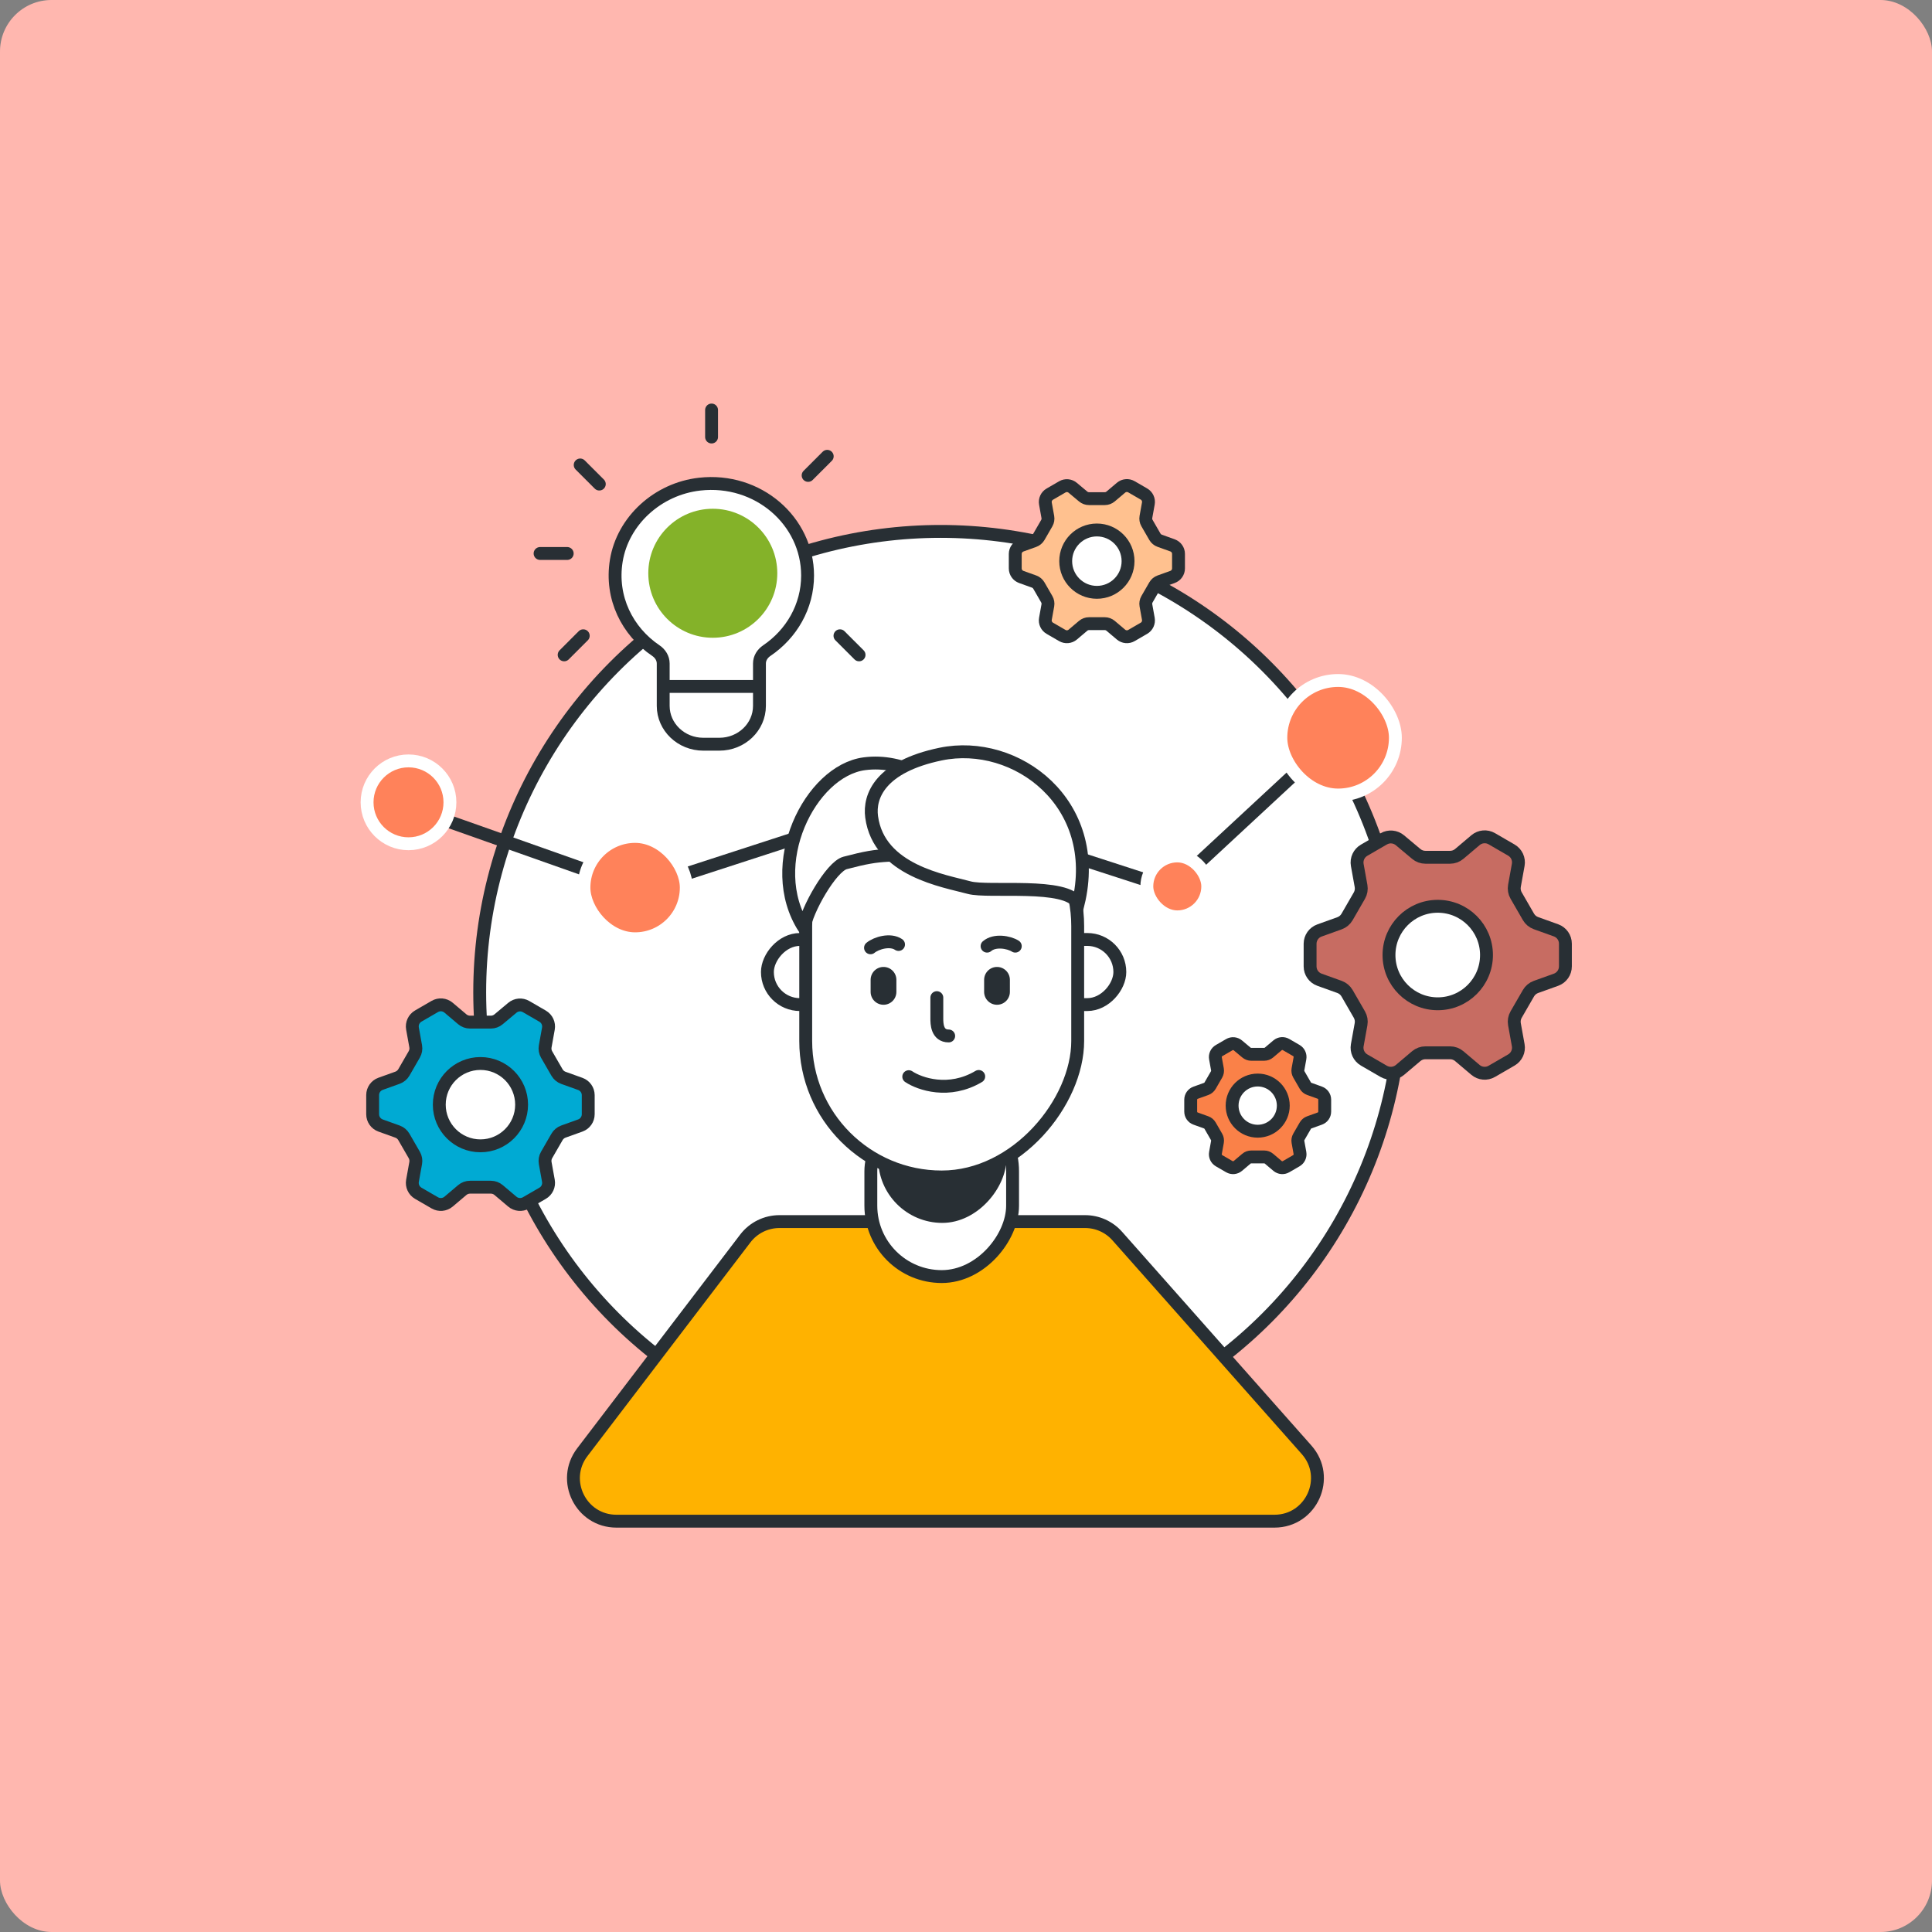 <svg width="900" height="900" viewBox="0 0 900 900" fill="none" xmlns="http://www.w3.org/2000/svg">
<rect x="0" y="0" width="900" height="900" fill="#808080" stroke="none"/>
<rect width="900" height="900" rx="24" fill="#FFB7AF"/>
<circle cx="438.165" cy="462.248" r="214.7" fill="white" stroke="#282F34" stroke-width="6"/>
<path d="M199.378 379.258L296.765 413.693" stroke="#282F34" stroke-width="6" stroke-linecap="round" stroke-linejoin="round"/>
<line x1="421.802" y1="373.614" x2="546.953" y2="414.204" stroke="#282F34" stroke-width="6" stroke-linecap="round" stroke-linejoin="round"/>
<line x1="3" y1="-3" x2="134.568" y2="-3" transform="matrix(-0.951 0.309 0.309 0.951 426.275 375.542)" stroke="#282F34" stroke-width="6" stroke-linecap="round" stroke-linejoin="round"/>
<line x1="628.315" y1="337.106" x2="546.047" y2="413.426" stroke="#282F34" stroke-width="6" stroke-linecap="round" stroke-linejoin="round"/>
<rect x="272.025" y="389.646" width="47.667" height="47.667" rx="23.833" fill="#FF825A" stroke="white" stroke-width="6"/>
<rect x="400.339" y="356.68" width="36.052" height="36.052" rx="18.026" fill="#FF825A" stroke="white" stroke-width="6"/>
<rect x="534.238" y="398.727" width="28.378" height="28.378" rx="14.189" fill="#FF825A" stroke="white" stroke-width="6"/>
<rect x="596.669" y="316.998" width="53.351" height="53.351" rx="26.675" fill="#FF825A" stroke="white" stroke-width="6"/>
<circle cx="190.297" cy="373.754" r="19.297" transform="rotate(90 190.297 373.754)" fill="#FF825A" stroke="white" stroke-width="6"/>
<path d="M347.187 576.935C350.971 571.974 356.852 569.063 363.09 569.063H505.491C511.216 569.063 516.667 571.517 520.462 575.802L608.652 675.363C620.084 688.269 610.922 708.625 593.681 708.625H287.162C270.607 708.625 261.22 689.66 271.259 676.496L347.187 576.935Z" fill="#FFB200" stroke="#282F34" stroke-width="6"/>
<rect width="66.026" height="82.087" rx="33.013" transform="matrix(-1 0 0 1 471.697 512.587)" fill="white" stroke="#282F34" stroke-width="6"/>
<rect width="59.745" height="74.349" rx="29.872" transform="matrix(-1 0 0 1 468.83 495.324)" fill="#282F34"/>
<rect width="33.905" height="30.336" rx="15.168" transform="matrix(-1 0 0 1 521.663 437.638)" fill="white" stroke="#282F34" stroke-width="6"/>
<rect width="33.905" height="30.336" rx="15.168" transform="matrix(-1 0 0 1 391.394 437.638)" fill="white" stroke="#282F34" stroke-width="6"/>
<rect width="126.699" height="180.234" rx="63.349" transform="matrix(-1 0 0 1 502.033 368.043)" fill="white" stroke="#282F34" stroke-width="6"/>
<path d="M402.672 355.782C438.824 351.045 469.932 398.661 446.391 396.979C410.559 399.194 412.761 396.979 393.687 401.987C387.192 403.692 375.625 424.17 374.597 432.291C355.641 402.866 377.356 359.1 402.672 355.782Z" fill="white" stroke="#282F34" stroke-width="6"/>
<path d="M438.202 351.28C410.098 357.107 404.734 370.872 406.039 380.541C409.43 405.681 440.091 410.364 451.456 413.486C460.548 415.983 497.095 410.939 502.261 420.998C513.627 374.173 473.331 343.996 438.202 351.28Z" fill="white" stroke="#282F34" stroke-width="6"/>
<path d="M423.335 501.553C428.433 504.957 442.089 509.703 455.929 501.459" stroke="#282F34" stroke-width="6" stroke-linecap="round"/>
<path d="M436.413 464.734V474.448C436.413 476.651 436.413 482.589 441.932 482.589" stroke="#282F34" stroke-width="6" stroke-linecap="round"/>
<path d="M405.52 441.52C408.265 439.268 414.739 437.375 418.573 439.975" stroke="#282F34" stroke-width="6" stroke-linecap="round"/>
<path d="M472.958 440.754C469.967 438.841 463.316 437.722 459.814 440.754" stroke="#282F34" stroke-width="6" stroke-linecap="round"/>
<line x1="464.444" y1="456.435" x2="464.444" y2="462.06" stroke="#282F34" stroke-width="12" stroke-linecap="round"/>
<line x1="411.57" y1="456.435" x2="411.57" y2="462.06" stroke="#282F34" stroke-width="12" stroke-linecap="round"/>
<path fill-rule="evenodd" clip-rule="evenodd" d="M305.517 303.072C292.246 294.105 284.287 278.451 287.089 261.218C290.123 242.592 306.362 227.724 325.948 225.53C353.135 222.48 376.204 242.713 376.204 268.091C376.204 282.559 368.686 295.327 357.2 303.086C355.138 304.479 353.785 306.637 353.785 309.052V328.821C353.785 338.688 345.423 346.683 335.103 346.683H327.63C317.31 346.683 308.948 338.688 308.948 328.821V309.081C308.948 306.644 307.587 304.472 305.517 303.072Z" fill="white" stroke="#282F34" stroke-width="6"/>
<path d="M376.457 221.462L385.351 212.567" stroke="#282F34" stroke-width="6" stroke-linecap="round" stroke-linejoin="round"/>
<path d="M271.699 296.164L262.805 305.058" stroke="#282F34" stroke-width="6" stroke-linecap="round" stroke-linejoin="round"/>
<path d="M279.174 225.497L270.279 216.602" stroke="#282F34" stroke-width="6" stroke-linecap="round" stroke-linejoin="round"/>
<path d="M331.476 203.579V191" stroke="#282F34" stroke-width="6" stroke-linecap="round" stroke-linejoin="round"/>
<path d="M391.287 296.164L400.181 305.058" stroke="#282F34" stroke-width="6" stroke-linecap="round" stroke-linejoin="round"/>
<path d="M251.594 257.835H264.225" stroke="#282F34" stroke-width="6" stroke-linecap="round" stroke-linejoin="round"/>
<path fill-rule="evenodd" clip-rule="evenodd" d="M310.367 319.772H354.241H310.367Z" fill="white"/>
<path d="M310.367 319.772H354.241" stroke="#282F34" stroke-width="6"/>
<circle cx="332.047" cy="267.047" r="30.047" fill="#84B229"/>
<path fill-rule="evenodd" clip-rule="evenodd" d="M554.671 517.815C554.671 519.279 555.59 520.584 556.967 521.079L561.875 522.841C562.647 523.121 563.295 523.663 563.706 524.374L566.724 529.601C567.133 530.311 567.278 531.143 567.133 531.949L566.207 537.082C565.945 538.524 566.617 539.974 567.886 540.707L572.672 543.482C573.937 544.216 575.528 544.077 576.647 543.135L580.629 539.767C581.255 539.236 582.049 538.945 582.869 538.945L588.904 538.945C589.725 538.945 590.519 539.236 591.145 539.767L595.127 543.135C596.246 544.077 597.836 544.216 599.101 543.482L603.888 540.707C605.155 539.975 605.827 538.526 605.566 537.086L604.64 531.952C604.495 531.146 604.64 530.314 605.05 529.604L608.067 524.377C608.478 523.667 609.127 523.124 609.899 522.844L614.806 521.082C616.185 520.587 617.104 519.28 617.102 517.815L617.102 512.266C617.102 510.802 616.184 509.497 614.806 509.002L609.899 507.24C609.128 506.96 608.48 506.419 608.067 505.71L605.05 500.48C604.64 499.77 604.495 498.938 604.64 498.132L605.566 492.999C605.829 491.557 605.157 490.107 603.888 489.374L599.101 486.599C597.836 485.865 596.246 486.004 595.127 486.946L591.145 490.314C590.519 490.845 589.725 491.136 588.904 491.136L582.869 491.136C582.049 491.136 581.255 490.845 580.629 490.314L576.647 486.981C575.528 486.039 573.937 485.9 572.672 486.634L567.886 489.409C566.618 490.141 565.946 491.59 566.207 493.03L567.133 498.163C567.278 498.97 567.133 499.801 566.724 500.511L563.706 505.742C563.294 506.45 562.646 506.992 561.875 507.271L556.967 509.033C555.6 509.524 554.684 510.814 554.671 512.266L554.671 517.815Z" fill="#FA8148" stroke="#282F34" stroke-width="6"/>
<circle r="11.921" transform="matrix(-4.37114e-08 1 1 4.37114e-08 585.886 515.042)" fill="white" stroke="#282F34" stroke-width="6"/>
<path fill-rule="evenodd" clip-rule="evenodd" d="M472.942 264.786C472.942 266.569 474.062 268.159 475.739 268.762L481.718 270.908C482.658 271.249 483.448 271.91 483.949 272.776L487.625 279.143C488.124 280.008 488.3 281.021 488.123 282.003L486.995 288.257C486.676 290.013 487.494 291.78 489.04 292.672L494.871 296.052C496.413 296.947 498.35 296.778 499.713 295.63L504.564 291.527C505.326 290.881 506.293 290.526 507.293 290.526L514.645 290.526C515.644 290.526 516.612 290.881 517.374 291.527L522.225 295.63C523.588 296.778 525.525 296.947 527.067 296.052L532.897 292.672C534.442 291.78 535.26 290.016 534.942 288.261L533.814 282.008C533.637 281.025 533.814 280.012 534.313 279.147L537.989 272.78C538.49 271.914 539.28 271.253 540.22 270.912L546.198 268.766C547.878 268.163 548.997 266.57 548.995 264.786L548.995 258.026C548.995 256.243 547.876 254.652 546.198 254.05L540.22 251.903C539.281 251.563 538.491 250.903 537.989 250.04L534.313 243.669C533.814 242.804 533.637 241.791 533.814 240.808L534.942 234.555C535.262 232.799 534.443 231.032 532.897 230.14L527.067 226.759C525.525 225.865 523.588 226.034 522.225 227.182L517.374 231.285C516.612 231.931 515.644 232.286 514.645 232.286L507.293 232.286C506.293 232.286 505.326 231.931 504.564 231.285L499.713 227.224C498.35 226.076 496.413 225.907 494.871 226.802L489.04 230.182C487.496 231.073 486.678 232.838 486.995 234.593L488.123 240.846C488.3 241.829 488.124 242.842 487.625 243.707L483.949 250.078C483.447 250.941 482.657 251.601 481.718 251.941L475.739 254.088C474.075 254.686 472.959 256.257 472.942 258.026L472.942 264.786Z" fill="#FFC18F" stroke="#282F34" stroke-width="6"/>
<circle r="14.523" transform="matrix(-4.37114e-08 1 1 4.37114e-08 510.968 261.407)" fill="white" stroke="#282F34" stroke-width="6"/>
<path fill-rule="evenodd" clip-rule="evenodd" d="M274.019 519.055C274.019 521.409 272.541 523.509 270.325 524.305L262.431 527.139C261.19 527.588 260.147 528.462 259.486 529.604L254.632 538.012C253.973 539.154 253.74 540.492 253.974 541.789L255.463 550.045C255.885 552.364 254.804 554.697 252.763 555.875L245.064 560.339C243.029 561.52 240.471 561.296 238.671 559.781L232.266 554.364C231.259 553.51 229.982 553.042 228.662 553.041L218.955 553.041C217.635 553.042 216.358 553.51 215.351 554.364L208.947 559.781C207.146 561.296 204.589 561.52 202.553 560.339L194.854 555.875C192.815 554.698 191.735 552.368 192.154 550.051L193.644 541.794C193.877 540.497 193.644 539.159 192.985 538.017L188.132 529.61C187.47 528.467 186.427 527.594 185.186 527.144L177.292 524.31C175.075 523.514 173.597 521.411 173.599 519.055L173.599 510.129C173.599 507.775 175.077 505.674 177.292 504.879L185.186 502.045C186.426 501.595 187.468 500.724 188.132 499.585L192.985 491.172C193.644 490.03 193.877 488.692 193.644 487.395L192.154 479.138C191.733 476.819 192.813 474.486 194.854 473.308L202.553 468.845C204.589 467.664 207.146 467.887 208.947 469.403L215.351 474.82C216.358 475.673 217.635 476.142 218.955 476.142L228.662 476.142C229.982 476.142 231.259 475.673 232.266 474.82L238.671 469.459C240.471 467.943 243.029 467.72 245.064 468.901L252.763 473.364C254.802 474.541 255.882 476.871 255.463 479.188L253.974 487.445C253.74 488.742 253.973 490.08 254.632 491.222L259.486 499.635C260.149 500.775 261.191 501.645 262.431 502.095L270.325 504.929C272.523 505.718 273.997 507.793 274.019 510.129L274.019 519.055Z" fill="#00AAD3" stroke="#282F34" stroke-width="6"/>
<circle cx="223.81" cy="514.594" r="19.175" transform="rotate(90 223.81 514.594)" fill="white" stroke="#282F34" stroke-width="6"/>
<path fill-rule="evenodd" clip-rule="evenodd" d="M610.292 450.177C610.292 452.964 612.042 455.452 614.666 456.394L624.015 459.751C625.485 460.284 626.721 461.318 627.504 462.671L633.252 472.629C634.032 473.981 634.309 475.565 634.032 477.102L632.268 486.881C631.768 489.627 633.048 492.39 635.466 493.786L644.584 499.071C646.995 500.47 650.024 500.206 652.156 498.411L659.741 491.995C660.934 490.984 662.446 490.43 664.01 490.429L675.507 490.429C677.07 490.43 678.582 490.984 679.775 491.995L687.36 498.411C689.492 500.206 692.522 500.47 694.932 499.071L704.05 493.786C706.465 492.391 707.745 489.631 707.248 486.887L705.484 477.108C705.208 475.572 705.484 473.987 706.264 472.635L712.012 462.678C712.796 461.324 714.031 460.29 715.501 459.757L724.851 456.401C727.476 455.458 729.227 452.967 729.225 450.177L729.225 439.605C729.225 436.817 727.474 434.33 724.851 433.387L715.501 430.031C714.033 429.498 712.798 428.467 712.012 427.117L706.264 417.153C705.484 415.801 705.208 414.216 705.484 412.68L707.248 402.901C707.748 400.155 706.468 397.391 704.05 395.996L694.932 390.71C692.522 389.311 689.492 389.576 687.36 391.371L679.775 397.787C678.582 398.797 677.07 399.352 675.507 399.353L664.01 399.353C662.446 399.352 660.934 398.797 659.741 397.787L652.156 391.437C650.024 389.642 646.995 389.377 644.584 390.776L635.466 396.062C633.051 397.456 631.771 400.216 632.268 402.96L634.032 412.739C634.309 414.276 634.032 415.86 633.252 417.212L627.504 427.176C626.718 428.526 625.483 429.558 624.015 430.09L614.666 433.447C612.062 434.382 610.317 436.839 610.292 439.605L610.292 450.177Z" fill="#C76C62" stroke="#282F34" stroke-width="6"/>
<circle r="22.711" transform="matrix(-4.37114e-08 1 1 4.37114e-08 669.756 444.893)" fill="white" stroke="#282F34" stroke-width="6"/>
</svg>
